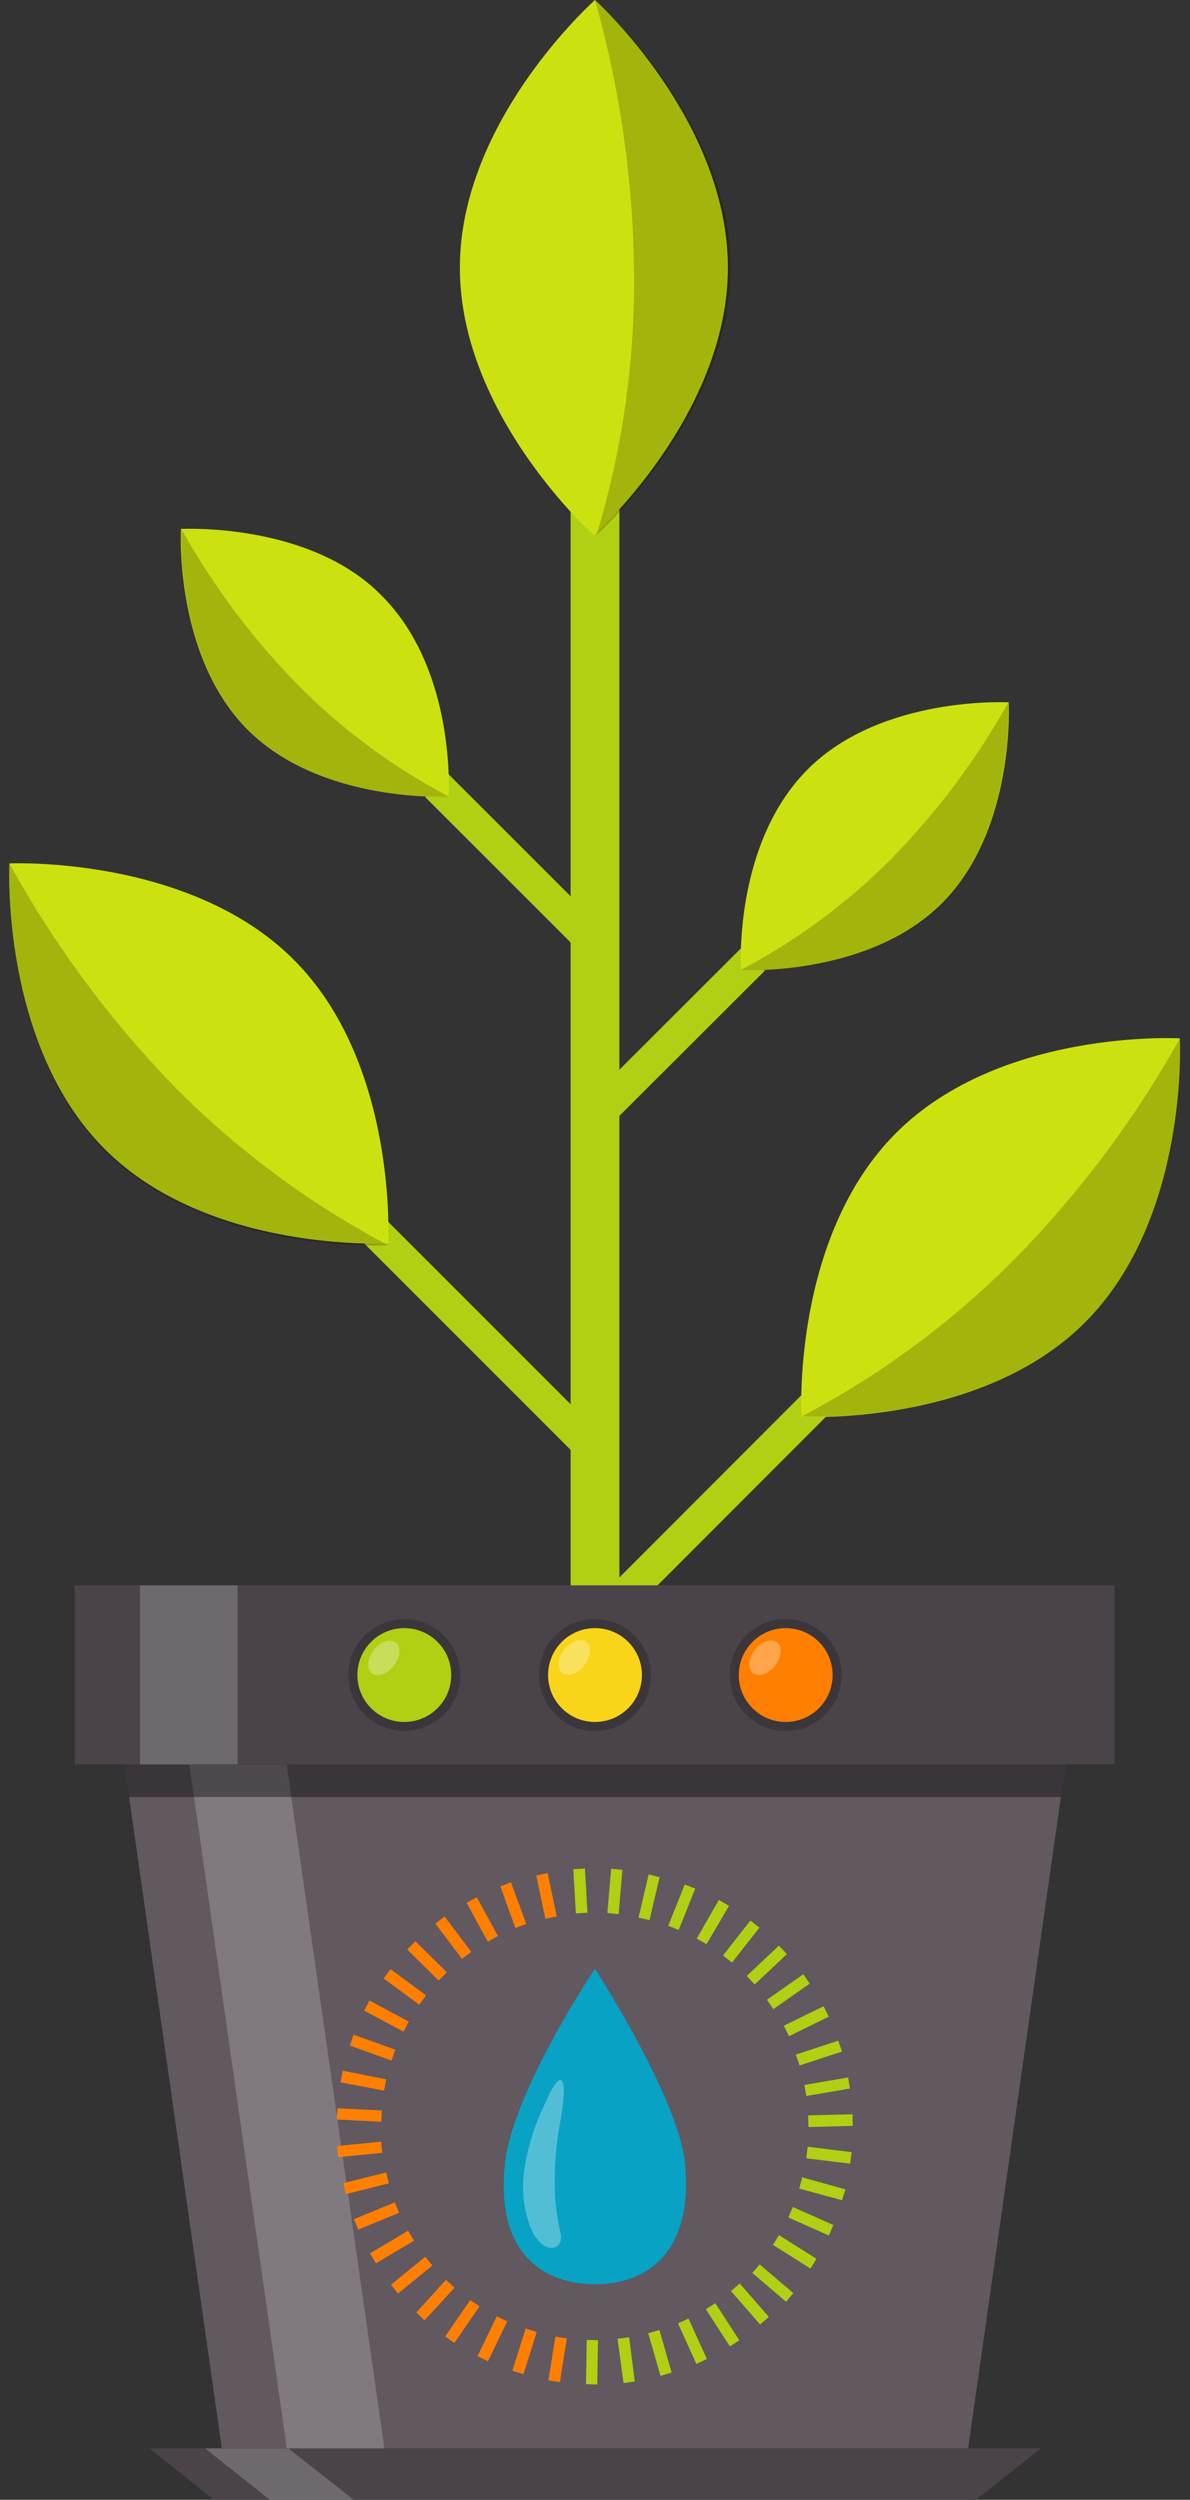 <svg xmlns="http://www.w3.org/2000/svg" viewBox="-0.25 0 31.7 66.59"><rect x="-0.25" y="0" width="31.7" height="66.59" fill="#333333" stroke="none"/><title>Depositphotos_103439008_11</title><g data-name="Layer 2"><path fill="#b1cf13" d="M14.95 8.56h1.3v35.29h-1.3z"/><path fill="#b1cf13" d="M9.34 33.01l.607-.608 5.954 5.954-.608.608z"/><path d="M7.57 25.56c2.79 2.78 2.52 7.56 2.52 7.56s-4.78.27-7.56-2.52S0 23 0 23s4.79-.22 7.57 2.56z" fill="#cce210"/><path d="M4.45 29a23.34 23.34 0 0 0 5.64 4.17s-4.78.27-7.56-2.52S0 23 0 23a27.81 27.81 0 0 0 4.45 6z" opacity=".2"/><path fill="#b1cf13" d="M11.08 21.236l.615-.616 4.208 4.207-.615.615z"/><path d="M9.92 15.87c2 2 1.78 5.35 1.78 5.35s-3.38.19-5.35-1.78-1.78-5.35-1.78-5.35S8 13.9 9.92 15.87z" fill="#cce210"/><path d="M7.71 18.27a16.45 16.45 0 0 0 4 2.95s-3.38.19-5.35-1.78-1.78-5.35-1.78-5.35a19.63 19.63 0 0 0 3.13 4.18z" opacity=".2"/><path fill="#b1cf13" d="M15.289 42.982l5.95-5.958.615.614-5.95 5.958z"/><path d="M23.62 30.18c-2.79 2.79-2.52 7.56-2.52 7.56s4.78.27 7.56-2.52 2.52-7.56 2.52-7.56-4.77-.27-7.56 2.52z" fill="#cce210"/><path d="M26.75 33.57a23.26 23.26 0 0 1-5.64 4.16s4.78.27 7.56-2.52 2.52-7.56 2.52-7.56a27.82 27.82 0 0 1-4.44 5.92z" opacity=".2"/><path d="M12 7.13c0 3.94 3.57 7.13 3.57 7.13s3.57-3.19 3.57-7.13S15.6 0 15.6 0 12 3.19 12 7.13z" fill="#cce210"/><path d="M16.64 7.32a23.25 23.25 0 0 1-1 6.93s3.57-3.19 3.57-7.13S15.6 0 15.6 0a27.81 27.81 0 0 1 1.04 7.32z" opacity=".2"/><path fill="#b1cf13" d="M15.295 29.448l4.211-4.204.615.616-4.21 4.203z"/><path d="M21.27 20.49c-2 2-1.78 5.35-1.78 5.35s3.38.19 5.35-1.78 1.78-5.35 1.78-5.35-3.38-.19-5.35 1.78z" fill="#cce210"/><path d="M23.48 22.89a16.5 16.5 0 0 1-4 2.95s3.38.19 5.35-1.78 1.78-5.35 1.78-5.35a19.64 19.64 0 0 1-3.13 4.18z" opacity=".2"/><path fill="#4a4349" d="M1.74 42.23h27.7V47H1.74z"/><path fill="#fff" opacity=".2" d="M3.48 42.23h2.6V47h-2.6z"/><path fill="#4a4349" d="M25.74 66.59H5.45l-1.72-1.37h23.75l-1.74 1.37z"/><path fill="#fff" opacity=".2" d="M5.21 65.22l1.73 1.37h2.23l-1.74-1.37H5.21z"/><path fill="#615860" d="M28.14 47.01l-.13.86-2.47 17.35H5.66L3.19 47.87l-.13-.86h25.08z"/><path fill="#fff" opacity=".2" d="M7.39 47.01h-2.6l.13.86 2.47 17.35h2.6L7.51 47.87l-.12-.86z"/><path opacity=".4" d="M28.14 47.01l-.13.86H3.19l-.13-.86h25.08z"/><circle cx="10.52" cy="44.62" r="1.49" opacity=".2"/><circle cx="10.52" cy="44.62" r="1.25" fill="#b1cf13"/><ellipse cx="9.97" cy="44.16" rx=".52" ry=".34" transform="rotate(-52.29 9.976 44.158)" fill="#fff" opacity=".3"/><circle cx="15.6" cy="44.62" r="1.49" opacity=".2"/><circle cx="15.6" cy="44.62" r="1.25" fill="#f8d519"/><ellipse cx="15.05" cy="44.16" rx=".52" ry=".34" transform="rotate(-52.24 15.042 44.159)" fill="#fff" opacity=".3"/><circle cx="20.68" cy="44.62" r="1.49" opacity=".2"/><circle cx="20.68" cy="44.62" r="1.25" fill="#ff7f00"/><ellipse cx="20.13" cy="44.16" rx=".52" ry=".34" transform="rotate(-52.19 20.128 44.16)" fill="#fff" opacity=".3"/><path fill="#b1cf13" d="M21.228 57.494l.038-.308 1.17.142-.036.308z"/><path fill="#b1cf13" d="M22.18 58.61l-1.14-.31.08-.3 1.15.32-.09.29z"/><path fill="#b1cf13" d="M21.83 59.55l-1.08-.48.12-.28 1.08.48-.12.28z"/><path fill="#b1cf13" d="M21.34 60.43l-1-.63.16-.26 1 .63-.16.26z"/><path fill="#b1cf13" d="M19.792 60.547l.195-.228.897.767-.195.228z"/><path fill="#b1cf13" d="M19.222 61.031l.233-.204.776.89-.233.203z"/><path fill="#b1cf13" d="M18.553 61.514l.251-.163.641.99-.252.163z"/><path fill="#b1cf13" d="M18.3 62.97l-.49-1.08.28-.13.49 1.08-.28.13z"/><path fill="#b1cf13" d="M17.018 62.153l.298-.085.326 1.134-.298.086z"/><path fill="#b1cf13" d="M16.36 63.48l-.16-1.18.31-.04.15 1.18-.3.04z"/><path fill="#b1cf13" d="M15.66 63.52l-.3-.01.02-1.18.3.01-.02 1.18z"/><path fill="#ff7f00" d="M14.36 63.408l.184-1.165.306.048-.185 1.166z"/><path fill="#ff7f00" d="M13.398 63.153l.354-1.126.296.093-.354 1.126z"/><path fill="#ff7f00" d="M12.47 62.764l.513-1.062.28.135-.514 1.062z"/><path fill="#ff7f00" d="M11.608 62.24l.669-.972.247.17-.669.973z"/><path fill="#ff7f00" d="M11.06 61.81l-.22-.21.79-.87.23.21-.8.87z"/><path fill="#ff7f00" d="M10.164 60.861l.915-.745.19.233-.916.745z"/><path fill="#ff7f00" d="M9.606 60.025l1.015-.603.158.266-1.014.603z"/><path fill="#ff7f00" d="M9.176 59.116l1.091-.45.115.278-1.092.45z"/><path fill="#ff7f00" d="M8.893 58.155l1.145-.284.072.29-1.145.285z"/><path fill="#ff7f00" d="M8.728 57.166l1.174-.117.03.298-1.174.118z"/><path fill="#ff7f00" d="M9.91 56.52l-1.19-.06.02-.3 1.18.06-.01.3z"/><path fill="#ff7f00" d="M9.98 55.69l-1.16-.22.06-.31 1.16.23-.06.3z"/><path fill="#ff7f00" d="M10.18 54.89l-1.11-.4.1-.29 1.11.4-.1.29z"/><path fill="#ff7f00" d="M10.5 54.12l-1.05-.56.14-.27 1.05.56-.14.27z"/><path fill="#ff7f00" d="M9.968 52.703l.183-.25.95.7-.183.249z"/><path fill="#ff7f00" d="M10.597 51.93l.218-.221.838.83-.218.22z"/><path fill="#ff7f00" d="M11.347 51.24l.248-.187.71.943-.248.186z"/><path fill="#ff7f00" d="M12.179 50.686l.272-.148.565 1.035-.272.149z"/><path fill="#ff7f00" d="M13.48 51.36l-.4-1.11.28-.11.41 1.11-.29.11z"/><path fill="#ff7f00" d="M14.035 49.957l.304-.063.241 1.155-.303.063z"/><path fill="#b1cf13" d="M15.022 49.792l.31-.018.068 1.178-.31.018z"/><path fill="#b1cf13" d="M16.23 50.99l-.3-.03.1-1.18.3.03-.1 1.18z"/><path fill="#b1cf13" d="M16.76 51.082l.268-1.15.293.07-.269 1.148z"/><path fill="#b1cf13" d="M17.83 51.41l-.28-.11.44-1.1.28.11-.44 1.1z"/><path fill="#b1cf13" d="M18.57 51.79l-.26-.15.59-1.03.27.16-.6 1.02z"/><path fill="#b1cf13" d="M19.25 52.28l-.24-.19.73-.93.24.19-.73.93z"/><path fill="#b1cf13" d="M19.641 52.637l.859-.81.212.226-.858.81z"/><path fill="#b1cf13" d="M20.35 53.52l-.17-.25.97-.68.17.25-.97.68z"/><path fill="#b1cf13" d="M20.63 53.962l1.06-.52.137.279-1.06.52z"/><path fill="#b1cf13" d="M21.05 55.02l-.1-.29 1.13-.37.1.29-1.13.37z"/><path fill="#b1cf13" d="M21.179 55.539l1.163-.2.05.295-1.162.2z"/><path fill="#b1cf13" d="M21.279 56.35l1.18-.03.007.31-1.18.03z"/><path d="M15.6 52.44s-2.2 3.27-2.4 5.21c-.26 2.42 1.08 3.2 2.4 3.2s2.62-.78 2.4-3.2c-.15-1.72-2.4-5.21-2.4-5.21z" fill="#08a2c5"/><path d="M14.69 56.44c.2-1.17 0-1.38-.4-.45a6.23 6.23 0 0 0-.57 1.78 3.17 3.17 0 0 0 .15 1.54c.32.8.93.66.81.17a7.24 7.24 0 0 1-.14-.9 8.63 8.63 0 0 1 .15-2.14z" fill="#fff" opacity=".3"/></g></svg>